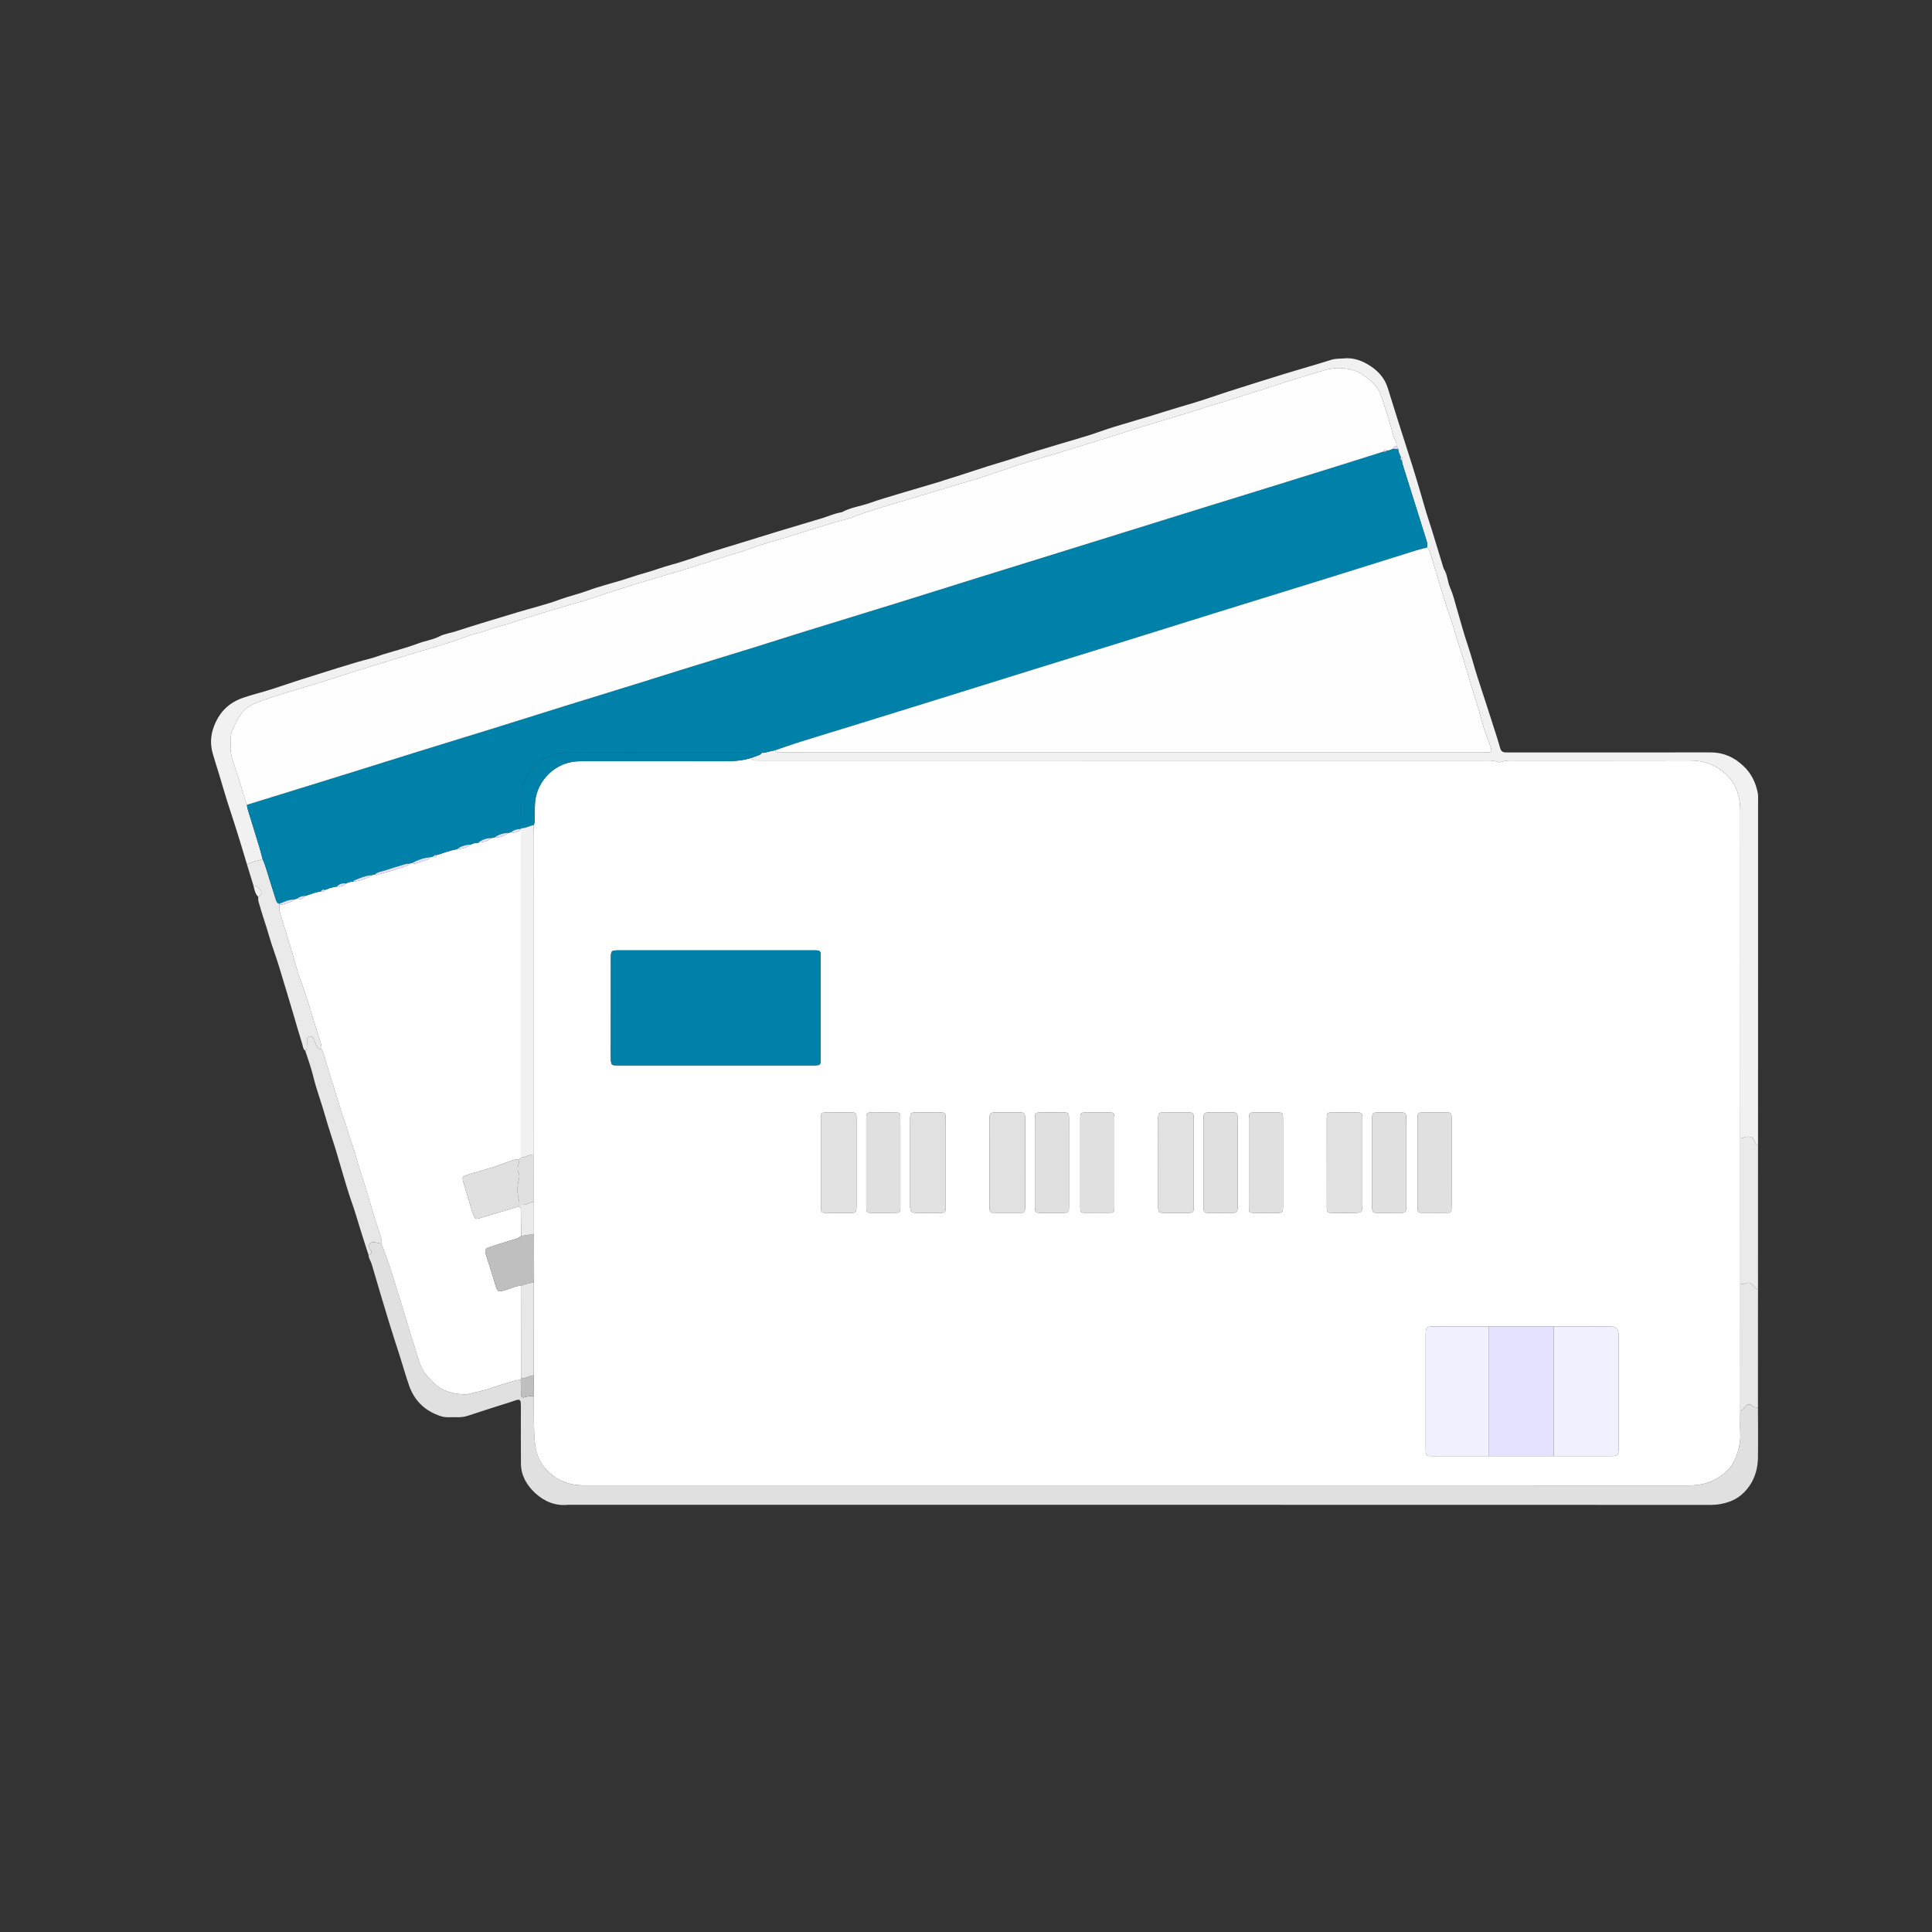 <?xml version="1.0" encoding="utf-8"?>
<!-- Generator: Adobe Illustrator 16.0.0, SVG Export Plug-In . SVG Version: 6.00 Build 0)  -->
<!DOCTYPE svg PUBLIC "-//W3C//DTD SVG 1.1//EN" "http://www.w3.org/Graphics/SVG/1.1/DTD/svg11.dtd">
<svg version="1.1" id="Layer_1" xmlns="http://www.w3.org/2000/svg" xmlns:xlink="http://www.w3.org/1999/xlink" x="0px" y="0px"
	 width="500px" height="500px" viewBox="0 0 500 500" enable-background="new 0 0 500 500" xml:space="preserve">
<rect x="0" y="0" width="500" height="500" fill="#333333" stroke="none"/>
<g>
	<path fill-rule="evenodd" clip-rule="evenodd" fill="#E0E0E0" d="M454.956,364.271c0.007,4.334,0.068,8.671,0.001,13.007
		c-0.041,2.62-0.73,5.145-2.226,7.303c-1.239,1.789-2.896,3.216-5.002,3.995c-1.579,0.586-3.18,0.888-4.898,0.888
		c-98.596-0.029-197.193-0.025-295.789-0.025c-3.366,0.364-6.239-0.892-8.596-3.089c-2.118-1.979-3.594-4.478-3.626-7.521
		c-0.052-4.756-0.014-9.51-0.018-14.266c0-0.559-0.002-1.12-0.042-1.675c-0.034-0.481-0.41-0.743-0.883-0.612
		c-0.538,0.149-1.061,0.347-1.594,0.518c-3.78,1.209-7.57,2.387-11.335,3.64c-0.962,0.32-1.916,0.372-2.889,0.339
		c-1.317-0.042-2.639,0.162-3.949-0.26c-4.064-1.313-6.849-3.947-8.25-7.972c-0.825-2.369-1.504-4.787-2.261-7.179
		c-0.99-3.123-2.025-6.233-2.98-9.366c-1.503-4.929-2.974-9.867-4.413-14.813c-0.234-0.807-0.799-1.488-0.819-2.36
		c0.7-0.352,0.884-0.599,0.704-0.989c-0.087-0.189-0.213-0.361-0.341-0.525c-0.323-0.422-0.479-0.858-0.146-1.343
		c0.318-0.463,0.812-0.553,1.304-0.483c0.616,0.085,1.22,0.26,1.829,0.395c0.694,1.893,1.452,3.767,2.07,5.685
		c1.302,4.037,2.537,8.097,3.788,12.15c1.045,3.389,2.021,6.8,3.131,10.166c0.606,1.836,0.998,3.754,2.183,5.394
		c0.789,1.091,1.722,2.015,2.685,2.91c2.158,2.008,4.868,2.556,7.697,2.712c0.206,0.013,0.423-0.004,0.623-0.054
		c1.95-0.497,3.937-0.823,5.846-1.511c2.092-0.754,4.253-1.315,6.372-1.995c0.546-0.174,1.09-0.209,1.647-0.229
		c0.023,1.295,0.032,2.591,0.077,3.884c0.017,0.488,0.385,0.793,0.824,0.634c0.788-0.285,1.597-0.316,2.412-0.355
		c0.029,2.304,0.05,4.61,0.087,6.914c0.031,1.947,0.084,3.877,0.329,5.83c0.462,3.688,2.321,6.374,5.284,8.358
		c2.188,1.465,4.699,2.036,7.333,2.036c95.41,0,190.82-0.004,286.229,0.013c2.737,0,5.259-0.665,7.527-2.121
		c1.779-1.141,3.312-2.664,4.137-4.617c0.862-2.044,1.478-4.194,1.369-6.496c-0.095-2.022-0.015-4.052-0.013-6.08
		c0.247-0.109,0.543-0.166,0.731-0.341c0.304-0.278,0.513-0.658,0.807-0.949c0.384-0.382,0.879-0.501,1.325-0.157
		C453.755,364.053,454.286,364.329,454.956,364.271z"/>
	<path fill-rule="evenodd" clip-rule="evenodd" fill="#F1F1F1" d="M63.905,223.692c-0.619-2.062-1.22-4.129-1.861-6.184
		c-0.893-2.86-1.789-5.719-2.734-8.562c-0.941-2.831-1.729-5.706-2.606-8.555c-0.552-1.792-1.135-3.574-1.647-5.38
		c-0.932-3.29-0.315-6.338,1.361-9.239c1.502-2.598,3.773-4.269,6.555-5.215c2.304-0.784,4.68-1.353,7.003-2.083
		c2.855-0.899,5.675-1.91,8.534-2.796c5.914-1.832,11.78-3.821,17.776-5.379c0.943-0.245,1.848-0.634,2.78-0.921
		c3.061-0.943,6.179-1.731,9.17-2.858c1.815-0.685,3.748-0.93,5.517-1.833c1.261-0.645,2.772-0.84,4.163-1.292
		c5.297-1.721,10.639-3.307,15.971-4.919c3.664-1.106,7.407-1.992,10.988-3.32c2.421-0.897,4.936-1.434,7.352-2.339
		c2.861-1.072,5.854-1.793,8.783-2.691c1.864-0.571,3.694-1.24,5.583-1.751c2.418-0.653,4.763-1.583,7.183-2.229
		c3.773-1.009,7.402-2.447,11.137-3.563c5.537-1.657,11.044-3.415,16.572-5.101c3.789-1.156,7.601-2.239,11.386-3.407
		c1.658-0.512,3.245-1.261,4.983-1.509c2.282-1.258,4.885-1.552,7.302-2.412c2.427-0.863,4.906-1.579,7.375-2.323
		c3.731-1.124,7.473-2.216,11.209-3.324c0.134-0.04,0.257-0.112,0.39-0.154c2.916-0.906,5.833-1.818,8.722-2.789
		c3.564-1.199,7.193-2.178,10.757-3.375c3.563-1.197,7.181-2.232,10.779-3.323c2.397-0.727,4.814-1.392,7.203-2.146
		c2.256-0.711,4.471-1.554,6.731-2.249c4.392-1.352,8.822-2.579,13.196-3.981c2.588-0.829,5.199-1.562,7.799-2.347
		c2.864-0.866,5.68-1.893,8.531-2.803c4.905-1.565,9.814-3.119,14.737-4.631c3.992-1.226,8.017-2.348,12.001-3.601
		c1.108-0.349,2.203-0.255,3.307-0.36c2.265-0.214,4.276,0.481,6.174,1.605c2.404,1.424,4.237,3.325,5.091,6.081
		c1.693,5.456,3.409,10.904,5.165,16.34c1.544,4.772,2.988,9.572,4.363,14.393c0.572,2.009,1.258,3.984,1.874,5.98
		c1.025,3.327,2.036,6.66,3.055,9.989c1.008,1.546,0.984,3.438,1.729,5.097c0.733,1.639,1.126,3.433,1.646,5.168
		c0.977,3.266,1.838,6.572,2.933,9.797c0.94,2.771,1.645,5.606,2.559,8.381c1.567,4.756,3.094,9.525,4.627,14.292
		c0.405,1.259,0.789,2.524,1.151,3.796c0.201,0.709,0.642,1.049,1.361,1.056c0.629,0.006,1.258,0.008,1.888,0.008
		c17.062,0,34.124,0.013,51.185-0.01c3.323-0.005,6.046,1.209,8.457,3.47c2.088,1.956,3.239,4.326,3.759,7.06
		c0.129,0.678,0.075,1.393,0.075,2.092c0.004,12.516,0.005,25.032,0.002,37.548c-0.002,17.132-0.007,34.263-0.011,51.393
		c-0.269-0.056-0.563-0.079-0.699-0.363c-0.117-0.245-0.196-0.511-0.289-0.769c-0.275-0.759-0.83-0.979-1.609-0.987
		c-0.721-0.006-1.312,0.411-2.005,0.438c0-28.311-0.008-56.619,0.015-84.929c0.002-1.63-0.272-3.173-0.748-4.715
		c-0.802-2.603-2.567-4.498-4.701-5.967c-2.274-1.564-4.902-2.188-7.715-2.18c-15.167,0.038-30.336,0.017-45.505,0.022
		c-0.971,0-1.941-0.082-2.9,0.282c-0.426,0.162-1.011,0.18-1.434,0.021c-1.094-0.412-2.208-0.303-3.316-0.303
		c-62.143-0.005-124.284-0.005-186.426-0.005c-0.77,0-1.538-0.006-2.307-0.019c-0.455-0.009-0.803-0.201-0.982-0.639
		c0.619-0.228,1.232-0.47,1.857-0.677c0.391-0.131,0.735-0.299,0.936-0.681c0.641,0.075,1.229-0.132,1.833-0.301
		c0.53-0.149,1.082-0.224,1.624-0.331c0.249,0.388,0.621,0.539,1.065,0.541c0.629,0.004,1.258,0.009,1.887,0.009
		c51.153,0.001,102.307,0.001,153.459,0.001c8.875,0,17.75,0,26.625-0.002c0.629,0,1.258-0.006,1.885-0.052
		c0.305-0.023,0.523-0.254,0.447-0.57c-0.128-0.542-0.307-1.073-0.489-1.599c-0.595-1.71-1.336-3.382-1.779-5.129
		c-1.099-4.319-2.565-8.525-3.799-12.801c-1.256-4.346-2.712-8.635-3.975-12.978c-0.392-1.342-0.954-2.611-1.359-3.94
		c-0.564-1.859-1.159-3.709-1.725-5.568c-0.891-2.93-1.773-5.86-2.648-8.794c-0.183-0.613-0.389-1.197-0.964-1.56
		c0.316-0.695,0.105-1.353-0.108-2.029c-2.053-6.513-4.095-13.028-6.131-19.546c-0.103-0.326-0.128-0.676-0.189-1.016
		c0.421-0.43,0.164-0.644-0.257-0.806c-0.329-0.685-0.626-1.38-0.707-2.147c-0.145-0.257-0.289-0.514-0.433-0.771
		c0.146-1.05-0.583-1.84-0.836-2.774c-0.963-3.564-2.043-7.093-3.273-10.577c-0.164-0.466-0.391-0.87-0.644-1.291
		c-0.965-1.605-2.448-2.643-3.89-3.732c-0.901-0.681-1.933-1.061-3.021-1.362c-2.287-0.632-4.548-0.543-6.804,0.08
		c-1.274,0.351-2.537,0.749-3.798,1.144c-2.855,0.896-5.741,1.678-8.57,2.659c-2.951,1.023-5.964,1.858-8.931,2.849
		c-3.168,1.059-6.389,1.958-9.582,2.946c-1.132,0.35-2.238,0.786-3.373,1.128c-4.398,1.331-8.81,2.618-13.202,3.963
		c-2.859,0.876-5.691,1.841-8.544,2.733c-4.316,1.35-8.639,2.68-12.962,4c-2.396,0.732-4.808,1.415-7.203,2.145
		c-1.933,0.588-3.883,1.133-5.769,1.845c-1.627,0.615-3.301,1.083-4.936,1.679c-2.938,1.071-5.987,1.839-8.986,2.745
		c-1.6,0.483-3.186,1.008-4.788,1.485c-4.002,1.194-8.014,2.357-12.013,3.563c-2.329,0.701-4.641,1.455-6.958,2.2
		c-0.596,0.192-1.174,0.439-1.762,0.659c-0.653,0.242-1.293,0.54-1.965,0.711c-5.536,1.414-10.938,3.271-16.396,4.938
		c-3.125,0.956-6.303,1.745-9.362,2.93c-1.81,0.701-3.708,1.167-5.561,1.756c-3.52,1.118-7.027,2.279-10.558,3.362
		c-3.859,1.186-7.746,2.278-11.607,3.457c-3.266,0.997-6.514,2.049-9.765,3.094c-1.456,0.467-2.886,1.015-4.35,1.453
		c-3.467,1.04-6.952,2.016-10.418,3.055c-2.402,0.72-4.785,1.502-7.178,2.253c-1.589,0.5-3.165,1.054-4.773,1.479
		c-2.62,0.691-5.123,1.765-7.786,2.304c-0.133,0.027-0.249,0.128-0.38,0.173c-1.908,0.668-3.8,1.389-5.73,1.986
		c-4.322,1.339-8.677,2.574-12.992,3.934c-3.388,1.067-6.803,2.048-10.183,3.13c-4.977,1.593-9.941,3.222-14.958,4.686
		c-1.136,0.332-2.276,0.651-3.402,1.015c-2.516,0.813-5.057,1.567-7.523,2.512c-1.55,0.595-3.053,1.418-4.091,2.799
		c-1.051,1.399-1.867,2.932-2.502,4.574c-0.555,1.432-0.302,2.897-0.394,4.35c-0.085,1.357,0.305,2.621,0.705,3.88
		c0.715,2.255,1.533,4.482,2.175,6.757c0.398,1.411,0.813,2.807,1.369,4.162c-0.023,0.49,0.098,0.948,0.243,1.415
		c0.984,3.157,1.956,6.319,2.912,9.485c0.318,1.054,0.58,2.125,0.867,3.189C66.619,222.834,65.176,223.001,63.905,223.692z"/>
	<path fill-rule="evenodd" clip-rule="evenodd" fill="#E7E7E7" d="M98.736,321.874c-0.609-0.135-1.213-0.31-1.829-0.395
		c-0.493-0.069-0.986,0.021-1.304,0.483c-0.333,0.484-0.177,0.921,0.146,1.343c0.127,0.164,0.254,0.336,0.341,0.525
		c0.181,0.391-0.003,0.638-0.704,0.989c-0.699-2.18-1.429-4.351-2.09-6.543c-0.762-2.524-1.523-5.047-2.403-7.535
		c-0.761-2.155-1.385-4.361-2.045-6.551c-0.701-2.325-1.352-4.667-2.064-6.99c-0.836-2.724-1.794-5.412-2.556-8.154
		c-0.986-3.547-2.322-6.983-3.184-10.571c-0.531-2.215-1.349-4.359-2.037-6.534c0.378-0.287,0.408-0.698,0.411-1.122
		c0.005-0.625,0.003-1.251,0.034-1.874c0.02-0.38,0.227-0.65,0.624-0.713c0.357-0.058,0.711-0.017,0.923,0.316
		c0.186,0.286,0.332,0.604,0.47,0.92c0.193,0.442,0.342,0.908,0.548,1.345c0.23,0.483,0.654,0.695,1.181,0.71
		c0.815,1.257,0.977,2.743,1.422,4.127c1.148,3.575,2.201,7.18,3.328,10.762c0.688,2.186,1.515,4.332,2.142,6.536
		c0.42,1.476,0.967,2.896,1.445,4.347c0.587,1.781,0.984,3.624,1.588,5.398c1.817,5.331,3.229,10.787,5.04,16.122
		C98.49,319.777,98.859,320.796,98.736,321.874z"/>
	<path fill-rule="evenodd" clip-rule="evenodd" fill="#EAEAEA" d="M83.198,271.523c-0.527-0.015-0.951-0.227-1.181-0.71
		c-0.207-0.437-0.355-0.902-0.548-1.345c-0.138-0.315-0.284-0.634-0.47-0.92c-0.212-0.333-0.566-0.374-0.923-0.316
		c-0.396,0.062-0.604,0.333-0.624,0.713c-0.031,0.623-0.029,1.249-0.034,1.874c-0.003,0.424-0.032,0.835-0.411,1.122
		c-0.583-0.403-0.577-1.104-0.758-1.673c-0.761-2.374-1.428-4.778-2.141-7.168c-1.308-4.384-2.599-8.771-3.947-13.143
		c-0.796-2.584-1.765-5.115-2.515-7.71c-0.864-2.99-1.922-5.918-2.738-8.922c-0.107-0.394-0.063-0.829-0.089-1.245
		c0.63-0.317,1.081-0.799,0.671-1.49c-0.42-0.708-0.952-1.397-1.913-1.452c-0.558-1.816-1.116-3.632-1.673-5.448
		c1.271-0.689,2.714-0.857,4.053-1.337c0.485,1.003,0.816,2.057,1.133,3.127c0.75,2.53,1.587,5.033,2.372,7.552
		c0.136,0.439,0.383,0.725,0.81,0.867c0.003,0.106,0.011,0.209,0.023,0.314c0.003,0.694-0.031,1.375,0.187,2.066
		c1.083,3.446,2.133,6.904,3.179,10.361c0.724,2.392,1.276,4.85,2.175,7.172c0.829,2.143,1.492,4.336,2.205,6.508
		c1.06,3.23,1.926,6.527,3.014,9.757C83.205,270.524,83.155,271.04,83.198,271.523z"/>
	<path fill-rule="evenodd" clip-rule="evenodd" fill="#EAEAEA" d="M450.371,294.604c0.692-0.027,1.284-0.444,2.005-0.438
		c0.779,0.009,1.334,0.229,1.609,0.987c0.093,0.258,0.172,0.523,0.289,0.769c0.136,0.284,0.431,0.308,0.699,0.363
		c-0.002,12.449-0.005,24.896-0.007,37.347c-0.351-0.042-0.646-0.164-0.841-0.49c-0.654-1.098-1.527-1.483-2.753-0.894
		c-0.287,0.137-0.667,0.087-1.004,0.122C450.369,319.782,450.371,307.193,450.371,294.604z"/>
	<path fill-rule="evenodd" clip-rule="evenodd" fill="#E7E7E7" d="M450.369,332.37c0.337-0.035,0.717,0.015,1.004-0.122
		c1.226-0.59,2.099-0.204,2.753,0.894c0.195,0.326,0.49,0.448,0.841,0.49c-0.003,10.211-0.007,20.425-0.01,30.639
		c-0.671,0.059-1.202-0.218-1.723-0.616c-0.446-0.344-0.941-0.225-1.325,0.157c-0.294,0.291-0.503,0.671-0.807,0.949
		c-0.188,0.175-0.484,0.231-0.731,0.341C450.371,354.192,450.37,343.28,450.369,332.37z"/>
	<path fill-rule="evenodd" clip-rule="evenodd" fill="#F1F1F1" d="M65.578,229.139c0.961,0.055,1.493,0.744,1.913,1.452
		c0.41,0.691-0.041,1.173-0.671,1.49C65.979,231.28,65.86,230.174,65.578,229.139z"/>
	<path fill-rule="evenodd" clip-rule="evenodd" fill="#FFFFFF" d="M450.369,332.37c0.001,10.91,0.002,21.822,0.002,32.731
		c-0.002,2.028-0.082,4.058,0.013,6.08c0.108,2.302-0.507,4.452-1.369,6.496c-0.825,1.953-2.357,3.477-4.137,4.617
		c-2.269,1.456-4.79,2.121-7.527,2.121c-95.408-0.017-190.819-0.013-286.229-0.013c-2.633,0-5.145-0.571-7.333-2.036
		c-2.963-1.984-4.822-4.67-5.284-8.358c-0.245-1.953-0.297-3.883-0.329-5.83c-0.037-2.304-0.059-4.61-0.086-6.914
		c0.017-1.787,0.033-3.573,0.049-5.36c0.006-7.802,0.013-15.604,0.016-23.405c0-0.208-0.037-0.415-0.056-0.623
		c0.04-0.486,0.115-0.971,0.114-1.456c-0.002-3.694-0.019-7.391-0.032-11.085c-0.002-2.786-0.004-5.574-0.007-8.36
		c0.001-4.064,0.002-8.128,0.003-12.191c-0.003-27.511-0.007-55.019-0.012-82.529c0-0.908-0.023-1.814-0.036-2.723
		c0.318-0.728,0.253-1.5,0.265-2.266c0.02-1.255-0.019-2.516,0.094-3.763c0.487-5.405,5.113-10.145,10.766-10.462
		c0.904-0.051,1.812-0.04,2.719-0.04c11.506-0.002,23.014-0.02,34.521,0.012c2.659,0.008,5.294-0.032,7.856-0.842
		c0.18,0.439,0.528,0.631,0.983,0.64c0.769,0.012,1.537,0.019,2.307,0.019c62.142,0,124.283,0,186.426,0.005
		c1.108,0,2.223-0.109,3.316,0.303c0.423,0.159,1.008,0.141,1.434-0.021c0.959-0.364,1.93-0.282,2.9-0.282
		c15.169-0.006,30.338,0.016,45.505-0.022c2.812-0.007,5.44,0.616,7.715,2.18c2.134,1.469,3.899,3.365,4.701,5.967
		c0.476,1.542,0.75,3.085,0.748,4.715c-0.022,28.31-0.015,56.619-0.015,84.929C450.371,307.193,450.369,319.782,450.369,332.37z
		 M385.339,343.297c-4.678-0.004-9.356-0.019-14.035-0.013c-2.211,0.004-2.34,0.135-2.34,2.402
		c-0.007,9.704-0.004,19.411-0.002,29.118c0,0.352-0.006,0.7,0.02,1.047c0.056,0.733,0.271,0.934,1.064,0.983
		c0.348,0.022,0.697,0.014,1.047,0.014c4.748-0.004,9.498-0.008,14.245-0.012c5.588,0,11.176,0,16.763,0
		c4.752,0.004,9.504,0.012,14.255,0.01c2.481,0,2.537-0.062,2.539-2.626c0.002-9.293,0-18.589,0-27.882
		c0-0.35,0.015-0.7-0.004-1.048c-0.07-1.323-0.638-1.915-1.906-2.003c-0.278-0.019-0.559-0.006-0.839-0.006
		c-4.682,0.004-9.363,0.009-14.046,0.015C396.513,343.297,390.927,343.297,385.339,343.297z M185.379,275.715
		c8.25,0,16.5,0,24.75,0.002c2.364,0,2.262,0.102,2.261-2.314c-0.002-8.39-0.002-16.779,0-25.169c0-2.375,0.113-2.288-2.288-2.288
		c-16.57,0.002-33.14,0-49.71,0.002c-2.293,0-2.306,0.008-2.307,2.31c-0.005,8.39,0.005,16.781-0.006,25.171
		c-0.003,2.502,0.174,2.286,2.339,2.286C168.739,275.717,177.059,275.715,185.379,275.715z M308.945,301.12
		c0-3.557,0.001-7.114-0.001-10.673c0-0.488,0.013-0.977-0.015-1.465c-0.043-0.802-0.243-1.06-0.968-1.065
		c-2.441-0.023-4.883-0.021-7.323,0.006c-0.628,0.006-0.84,0.268-0.89,0.92c-0.031,0.418-0.023,0.838-0.023,1.255
		c-0.002,7.185-0.001,14.372-0.001,21.557c0,0.278-0.005,0.559,0.005,0.837c0.046,1.268,0.146,1.384,1.502,1.398
		c2.093,0.021,4.186,0.004,6.277,0.004c0.14,0,0.28-0.002,0.419-0.013c0.76-0.062,0.954-0.251,1-1.043
		c0.029-0.486,0.017-0.975,0.017-1.462C308.946,307.956,308.945,304.538,308.945,301.12z M265.307,300.993c0-2.79,0-5.58,0-8.371
		c0-1.115,0.018-2.231-0.008-3.347c-0.027-1.199-0.166-1.356-1.311-1.375c-1.884-0.027-3.768-0.005-5.65-0.013
		c-2.305-0.009-2.257-0.052-2.255,2.337c0.007,7.116,0.002,14.23,0.004,21.346c0,0.488,0.002,0.977,0.028,1.465
		c0.026,0.475,0.276,0.819,0.766,0.823c2.511,0.021,5.022,0.027,7.533,0.006c0.609-0.006,0.826-0.28,0.869-0.943
		c0.032-0.485,0.022-0.974,0.022-1.462C265.307,307.971,265.307,304.481,265.307,300.993z M221.666,300.854
		c0-2.722,0.002-5.443,0-8.163c-0.001-1.255,0.012-2.513-0.021-3.768c-0.021-0.765-0.249-1.003-1.02-1.012
		c-2.372-0.024-4.744-0.024-7.115-0.002c-0.8,0.009-0.998,0.23-1.045,0.989c-0.03,0.488-0.02,0.977-0.02,1.465
		c-0.001,7.045-0.001,14.093,0,21.138c0,0.42-0.012,0.84,0.011,1.257c0.049,0.888,0.24,1.112,1.134,1.122
		c2.302,0.025,4.604,0.011,6.907,0.009c0.139,0,0.279-0.011,0.416-0.033c0.377-0.062,0.657-0.269,0.692-0.659
		c0.048-0.555,0.059-1.113,0.06-1.67C221.669,307.971,221.666,304.411,221.666,300.854z M343.365,300.68c0.001,0,0.002,0,0.004,0
		c0,3.979-0.012,7.957,0.009,11.938c0.004,1.067,0.189,1.251,1.207,1.268c1.815,0.026,3.632,0.014,5.445,0.01
		c2.506-0.008,2.552-0.05,2.554-2.597c0.004-7.052,0.002-14.104,0-21.155c0-0.419,0.008-0.839-0.02-1.255
		c-0.052-0.741-0.261-0.958-1.06-0.98c-1.187-0.033-2.374-0.019-3.561-0.019c-1.187,0.002-2.375-0.011-3.562,0.022
		c-0.758,0.023-0.949,0.247-1.002,1.037c-0.024,0.349-0.016,0.698-0.016,1.047C343.364,293.558,343.365,297.118,343.365,300.68z
		 M244.758,300.892c0-2.233,0.002-4.469,0-6.702c-0.001-1.746,0.011-3.493-0.021-5.238c-0.014-0.794-0.236-1.028-0.995-1.037
		c-2.375-0.026-4.749-0.028-7.123-0.004c-0.866,0.009-1.029,0.232-1.079,1.181c-0.015,0.278-0.007,0.559-0.007,0.837
		c0,7.193,0,14.386,0,21.579c0,0.349-0.013,0.697,0.015,1.047c0.073,0.929,0.382,1.259,1.282,1.323
		c0.556,0.039,1.117,0.019,1.676,0.019c1.675,0,3.352,0.017,5.027-0.013c1.025-0.017,1.17-0.192,1.218-1.259
		c0.019-0.42,0.007-0.839,0.007-1.257C244.758,307.875,244.758,304.384,244.758,300.892z M375.682,301.114
		c0-3.56,0-7.118-0.002-10.68c0-0.488,0.013-0.979-0.015-1.465c-0.048-0.811-0.233-1.045-0.985-1.053
		c-2.302-0.025-4.606-0.021-6.908,0.006c-0.629,0.006-0.847,0.271-0.896,0.918c-0.032,0.416-0.024,0.838-0.024,1.255
		c-0.002,7.189-0.002,14.38,0,21.568c0,0.42-0.008,0.84,0.022,1.255c0.046,0.652,0.269,0.938,0.874,0.943
		c2.371,0.023,4.744,0.015,7.117-0.002c0.49-0.004,0.756-0.334,0.783-0.812c0.03-0.557,0.03-1.115,0.03-1.672
		C375.682,307.956,375.682,304.534,375.682,301.114z M363.939,300.938c0-1.816,0-3.63,0-5.445c-0.001-2.024,0.016-4.05-0.008-6.073
		c-0.017-1.411-0.12-1.505-1.591-1.523c-1.605-0.021-3.21-0.002-4.816-0.006c-2.493-0.009-2.423-0.096-2.422,2.383
		c0.006,7.05,0.001,14.102,0.004,21.15c0,0.488-0.011,0.979,0.021,1.465c0.048,0.755,0.249,0.979,1.051,0.987
		c2.234,0.024,4.468,0.008,6.701,0.006c0.07,0,0.14-0.006,0.21-0.012c0.476-0.051,0.783-0.3,0.814-0.786
		c0.035-0.557,0.035-1.117,0.035-1.674C363.94,307.918,363.939,304.428,363.939,300.938z M323.21,300.947c0,2.513,0,5.026,0,7.538
		c0.001,1.396-0.018,2.793,0.013,4.188c0.022,1.028,0.188,1.197,1.265,1.209c2.023,0.027,4.05,0.027,6.073,0.005
		c1.347-0.015,1.432-0.123,1.478-1.428c0.01-0.278,0.004-0.559,0.004-0.837c0-7.12,0-14.24-0.001-21.36
		c0-0.488,0.008-0.979-0.029-1.465c-0.048-0.626-0.275-0.869-0.934-0.879c-1.743-0.033-3.488-0.027-5.234-0.027
		c-0.627,0-1.257,0.004-1.882,0.048c-0.38,0.027-0.655,0.268-0.689,0.656c-0.05,0.555-0.059,1.114-0.061,1.671
		C323.208,293.827,323.21,297.387,323.21,300.947z M320.297,300.954c0-1.745,0.002-3.488,0-5.236
		c-0.002-2.233,0.013-4.467-0.017-6.7c-0.011-0.879-0.241-1.099-1.143-1.113c-1.745-0.029-3.491-0.011-5.236-0.015
		c-2.493-0.007-2.439-0.114-2.438,2.364c0.005,7.12,0.001,14.24,0.003,21.36c0,0.42-0.01,0.84,0.019,1.257
		c0.05,0.761,0.254,0.993,1.036,1.002c2.232,0.024,4.467,0.026,6.7,0.002c0.803-0.009,1.007-0.232,1.055-0.984
		c0.031-0.486,0.021-0.977,0.021-1.465C320.298,307.935,320.297,304.444,320.297,300.954z M288.402,301.114
		c0-3.56,0-7.12-0.001-10.682c-0.001-0.488,0.013-0.977-0.016-1.465c-0.048-0.809-0.232-1.045-0.984-1.051
		c-2.304-0.025-4.606-0.021-6.911,0.004c-0.629,0.008-0.848,0.272-0.897,0.918c-0.03,0.416-0.024,0.838-0.024,1.255
		c0,7.191,0,14.382,0,21.57c0,0.42-0.006,0.84,0.022,1.255c0.046,0.652,0.271,0.938,0.875,0.943
		c2.373,0.023,4.745,0.015,7.118-0.004c0.489-0.002,0.757-0.332,0.785-0.809c0.031-0.557,0.031-1.115,0.031-1.674
		C288.403,307.956,288.402,304.534,288.402,301.114z M267.825,300.864c0,2.024,0,4.048,0,6.071c0,1.677-0.011,3.352,0.004,5.025
		c0.015,1.914,0.023,1.92,2.027,1.933c1.604,0.011,3.211,0.006,4.815,0c0.418-0.002,0.839-0.008,1.252-0.052
		c0.387-0.042,0.619-0.293,0.683-0.673c0.034-0.206,0.045-0.418,0.045-0.626c0.002-7.747,0.002-15.495,0.002-23.243
		c0-0.07,0.002-0.141-0.002-0.209c-0.057-0.95-0.212-1.17-1.083-1.181c-2.233-0.027-4.467-0.008-6.7-0.004
		c-0.137,0.002-0.276,0.031-0.411,0.062c-0.3,0.062-0.518,0.247-0.547,0.548c-0.052,0.553-0.08,1.112-0.081,1.667
		C267.822,293.744,267.825,297.304,267.825,300.864z M233.016,300.897c0-3.49,0.001-6.98-0.001-10.469
		c0-0.56-0.001-1.118-0.03-1.675c-0.024-0.474-0.282-0.82-0.768-0.825c-2.373-0.022-4.746-0.028-7.118-0.006
		c-0.625,0.006-0.842,0.271-0.887,0.927c-0.033,0.486-0.024,0.977-0.024,1.465c-0.001,7.049-0.001,14.099,0,21.148
		c0,0.488-0.009,0.977,0.023,1.465c0.043,0.654,0.263,0.901,0.877,0.937c0.696,0.042,1.396,0.031,2.094,0.029
		c1.605,0,3.21,0.011,4.815-0.022c0.757-0.017,0.951-0.25,1.002-1.039c0.026-0.418,0.016-0.837,0.016-1.255
		C233.016,308.016,233.016,304.457,233.016,300.897z"/>
	<path fill-rule="evenodd" clip-rule="evenodd" fill="#FFFFFF" d="M83.198,271.523c-0.043-0.483,0.007-0.999-0.144-1.445
		c-1.088-3.229-1.954-6.526-3.014-9.757c-0.712-2.172-1.375-4.365-2.205-6.508c-0.899-2.322-1.451-4.78-2.175-7.172
		c-1.046-3.457-2.096-6.915-3.179-10.361c-0.218-0.692-0.184-1.373-0.187-2.066c1.262-0.126,2.412-0.621,3.566-1.095
		c0.106-0.045,0.16-0.219,0.238-0.333c0.271-0.081,0.542-0.162,0.814-0.242c0.833,0.308,1.478,0.099,2.119-0.688
		c1.323-0.416,2.6-0.995,4.001-1.134c0.439,0.122,0.803,0.043,1.036-0.388c1.003-0.436,2.036-0.773,3.131-0.889
		c0.883,0.048,1.705-0.083,2.325-0.802c0.572-0.34,1.204-0.445,1.857-0.468c1.697-0.157,3.27-0.708,4.765-1.504
		c0.049-0.026,0.064-0.116,0.096-0.177c0.273-0.071,0.548-0.142,0.822-0.213c0.113,0.071,0.253,0.229,0.336,0.203
		c2.761-0.862,5.599-1.483,8.271-2.621c0.103-0.044,0.148-0.225,0.22-0.341c0.271-0.074,0.542-0.146,0.812-0.22
		c0.192,0.243,0.437,0.313,0.728,0.217c1.113-0.371,2.226-0.743,3.338-1.113c0.28-0.094,0.467-0.281,0.577-0.55
		c0.271-0.079,0.541-0.158,0.811-0.237c0.533,0.393,0.597,0.369,0.857-0.323c1.736-0.523,3.421-1.219,5.223-1.514
		c1.296-0.108,2.55-0.343,3.598-1.198c0.57-0.354,1.208-0.445,1.86-0.479c1.66-0.172,2.464-0.446,3.597-1.226
		c0.277-0.077,0.553-0.153,0.83-0.229c0.05,0.044,0.103,0.13,0.15,0.127c1.199-0.062,2.354-0.504,3.216-1.218
		c0.273-0.068,0.546-0.138,0.82-0.207c0.194,0.258,0.446,0.289,0.732,0.186c0.586-0.21,1.173-0.42,1.76-0.629
		c-0.001,28.238-0.002,56.476-0.003,84.713c-0.136,0.14-0.272,0.28-0.409,0.422c-1.084-0.083-2.047,0.354-3.032,0.702
		c-1.309,0.466-2.608,0.962-3.933,1.376c-1.928,0.6-3.875,1.136-5.812,1.71c-0.468,0.139-0.924,0.317-1.385,0.479
		c-0.392,0.14-0.511,0.461-0.483,0.829c0.02,0.274,0.102,0.544,0.18,0.811c0.791,2.672,1.583,5.342,2.385,8.009
		c0.08,0.267,0.212,0.518,0.338,0.767c0.343,0.676,0.626,0.814,1.33,0.604c1.535-0.454,3.065-0.931,4.599-1.39
		c1.934-0.582,3.87-1.155,5.805-1.73c0.514,0.396,0.416,0.968,0.423,1.506c0.027,2.049,0.049,4.1,0.073,6.148
		c-0.351,0.214-0.678,0.505-1.058,0.632c-1.512,0.505-3.042,0.955-4.563,1.429c-0.861,0.271-1.728,0.52-2.577,0.821
		c-1.118,0.398-1.258,0.712-0.933,1.895c0.091,0.334,0.207,0.663,0.311,0.993c0.663,2.117,1.358,4.226,1.982,6.354
		c0.743,2.53,0.705,2.501,3.181,1.754c1.186-0.357,2.302-1,3.594-0.967c0.005,7.986,0.01,15.972,0.015,23.958
		c-0.008,0.124-0.026,0.245-0.054,0.367c-0.557,0.02-1.101,0.055-1.647,0.229c-2.119,0.68-4.28,1.241-6.372,1.995
		c-1.909,0.688-3.896,1.014-5.846,1.511c-0.2,0.05-0.417,0.066-0.623,0.054c-2.829-0.156-5.539-0.704-7.697-2.712
		c-0.963-0.896-1.896-1.819-2.685-2.91c-1.185-1.64-1.576-3.558-2.183-5.394c-1.111-3.366-2.086-6.777-3.131-10.166
		c-1.251-4.054-2.486-8.113-3.788-12.15c-0.619-1.918-1.376-3.792-2.07-5.685c0.123-1.078-0.246-2.097-0.572-3.059
		c-1.811-5.335-3.223-10.791-5.04-16.122c-0.604-1.774-1.001-3.617-1.588-5.398c-0.479-1.45-1.025-2.871-1.445-4.347
		c-0.627-2.204-1.454-4.351-2.142-6.536c-1.127-3.582-2.179-7.187-3.328-10.762C84.175,274.267,84.014,272.78,83.198,271.523z"/>
	<path fill-rule="evenodd" clip-rule="evenodd" fill="#BFBFBF" d="M134.777,357.103c0.028-0.122,0.046-0.243,0.054-0.367
		c1.178,0.021,2.168-0.702,3.308-0.831c-0.016,1.787-0.032,3.573-0.049,5.36c-0.816,0.039-1.625,0.07-2.413,0.355
		c-0.439,0.159-0.807-0.146-0.824-0.634C134.809,359.693,134.8,358.397,134.777,357.103z"/>
	<path fill-rule="evenodd" clip-rule="evenodd" fill="#0081A9" d="M76.913,232.545c-0.272,0.08-0.542,0.161-0.814,0.241
		c-1.381,0.01-2.583,0.632-3.827,1.114c-0.427-0.142-0.673-0.427-0.81-0.867c-0.785-2.519-1.622-5.022-2.372-7.552
		c-0.317-1.07-0.648-2.124-1.133-3.127c-0.286-1.063-0.547-2.135-0.866-3.189c-0.956-3.166-1.928-6.328-2.912-9.485
		c-0.145-0.466-0.266-0.924-0.243-1.415c2.07-0.635,4.142-1.266,6.211-1.906c6.604-2.044,13.208-4.086,19.808-6.141
		c6.068-1.89,12.128-3.805,18.198-5.69c6.602-2.048,13.214-4.062,19.815-6.112c5.936-1.844,11.861-3.727,17.796-5.573
		c6.936-2.157,13.878-4.289,20.815-6.44c3.135-0.973,6.26-1.98,9.396-2.948c6.337-1.958,12.682-3.889,19.017-5.855
		c4.536-1.406,9.054-2.869,13.591-4.273c7.938-2.457,15.887-4.876,23.824-7.337c6.87-2.13,13.725-4.306,20.592-6.444
		c9.935-3.094,19.876-6.168,29.812-9.257c9.535-2.963,19.067-5.94,28.604-8.9c7.201-2.236,14.407-4.455,21.609-6.686
		c4.67-1.447,9.339-2.899,14.005-4.36c3.664-1.147,7.322-2.311,10.983-3.466c0.354,0.129,0.628,0.008,0.857-0.264
		c0.605,0.002,1.125-0.293,1.671-0.491c0.433,0.025,0.864,0.05,1.297,0.076c0.081,0.767,0.378,1.462,0.706,2.147
		c-0.169,0.35-0.062,0.613,0.258,0.806c0.062,0.34,0.087,0.69,0.189,1.016c2.036,6.518,4.078,13.033,6.131,19.546
		c0.214,0.676,0.425,1.333,0.108,2.03c-0.878,0.225-1.769,0.411-2.633,0.681c-7.668,2.392-15.327,4.81-22.995,7.196
		c-9.271,2.884-18.55,5.734-27.82,8.616c-9.337,2.903-18.666,5.833-28.003,8.737c-6.8,2.117-13.608,4.208-20.411,6.319
		c-6.203,1.927-12.399,3.873-18.602,5.802c-8.869,2.759-17.739,5.519-26.612,8.265c-4.936,1.528-9.885,3.014-14.815,4.556
		c-2.262,0.708-4.495,1.508-6.74,2.267c-0.542,0.107-1.094,0.182-1.624,0.331c-0.603,0.169-1.192,0.376-1.833,0.301
		c-0.978-0.027-1.955-0.078-2.932-0.078c-15.578-0.005-31.157,0.012-46.734-0.027c-1.71-0.004-3.317,0.256-4.896,0.856
		c-2.412,0.914-4.425,2.338-5.784,4.564c-1.249,2.046-2.158,4.17-2.021,6.688c0.138,2.507,0.012,5.027,0.002,7.542l0.062,0.18
		c-0.939-0.025-1.788,0.233-2.532,0.814c-0.273,0.068-0.547,0.138-0.82,0.207c-1.226,0.043-2.353,0.395-3.367,1.091
		c-0.277,0.076-0.553,0.153-0.83,0.229c-1.336,0.005-2.535,0.416-3.597,1.227c-0.652,0.034-1.29,0.125-1.86,0.479
		c-1.315,0.049-2.538,0.379-3.598,1.198c-1.802,0.295-3.487,0.991-5.223,1.514c-0.357-0.081-0.632,0.054-0.857,0.323
		c-0.271,0.079-0.541,0.158-0.811,0.236c-1.655,0.137-3.181,0.689-4.643,1.447c-0.271,0.074-0.541,0.146-0.812,0.219
		c-0.336,0.04-0.688,0.03-1.007,0.125c-1.789,0.536-3.579,1.072-5.351,1.659c-0.838,0.277-1.773,0.333-2.47,0.975
		c-0.274,0.071-0.549,0.142-0.822,0.213c-1.635,0.123-3.119,0.753-4.603,1.375c-0.11,0.046-0.173,0.202-0.257,0.307
		c-0.653,0.023-1.285,0.128-1.857,0.468c-0.91-0.125-1.704,0.087-2.325,0.802c-1.095,0.116-2.128,0.453-3.131,0.889
		c-0.478-0.226-0.787-0.001-1.036,0.388c-1.401,0.139-2.678,0.719-4.001,1.134C78.256,231.869,77.536,232.058,76.913,232.545z"/>
	<path fill-rule="evenodd" clip-rule="evenodd" fill="#FEFEFF" d="M358.015,116.876c-3.661,1.155-7.319,2.319-10.983,3.466
		c-4.666,1.46-9.335,2.913-14.005,4.36c-7.202,2.231-14.408,4.45-21.609,6.686c-9.537,2.96-19.069,5.937-28.604,8.9
		c-9.937,3.089-19.878,6.164-29.812,9.257c-6.867,2.138-13.723,4.314-20.592,6.444c-7.937,2.461-15.886,4.88-23.824,7.337
		c-4.537,1.404-9.055,2.867-13.591,4.273c-6.335,1.966-12.68,3.897-19.017,5.855c-3.136,0.968-6.261,1.975-9.396,2.948
		c-6.937,2.151-13.879,4.283-20.815,6.44c-5.935,1.847-11.86,3.729-17.796,5.573c-6.602,2.051-13.213,4.064-19.815,6.112
		c-6.07,1.885-12.13,3.8-18.198,5.69c-6.6,2.055-13.204,4.096-19.808,6.141c-2.069,0.641-4.141,1.271-6.211,1.906
		c-0.555-1.355-0.97-2.751-1.368-4.162c-0.642-2.275-1.459-4.501-2.175-6.757c-0.399-1.259-0.79-2.523-0.705-3.88
		c0.092-1.452-0.161-2.918,0.394-4.35c0.636-1.643,1.452-3.175,2.502-4.574c1.038-1.381,2.541-2.204,4.091-2.799
		c2.466-0.945,5.007-1.699,7.523-2.512c1.125-0.363,2.266-0.683,3.402-1.015c5.017-1.464,9.981-3.093,14.958-4.686
		c3.38-1.083,6.795-2.063,10.183-3.13c4.315-1.36,8.67-2.595,12.992-3.934c1.93-0.597,3.822-1.318,5.73-1.986
		c0.131-0.045,0.248-0.146,0.38-0.173c2.663-0.539,5.167-1.613,7.786-2.304c1.609-0.425,3.184-0.979,4.773-1.479
		c2.393-0.751,4.775-1.534,7.178-2.253c3.466-1.039,6.951-2.015,10.418-3.055c1.464-0.438,2.894-0.986,4.35-1.453
		c3.251-1.044,6.5-2.097,9.765-3.094c3.861-1.178,7.748-2.271,11.607-3.457c3.53-1.083,7.038-2.245,10.558-3.362
		c1.853-0.588,3.751-1.055,5.561-1.756c3.059-1.185,6.237-1.974,9.362-2.93c5.458-1.668,10.86-3.524,16.396-4.938
		c0.672-0.171,1.312-0.47,1.965-0.711c0.587-0.219,1.166-0.466,1.762-0.659c2.316-0.745,4.629-1.499,6.958-2.2
		c3.999-1.206,8.011-2.37,12.013-3.563c1.602-0.478,3.188-1.002,4.788-1.485c2.999-0.906,6.048-1.673,8.986-2.745
		c1.635-0.595,3.309-1.064,4.936-1.679c1.886-0.712,3.836-1.257,5.769-1.845c2.396-0.73,4.807-1.413,7.203-2.145
		c4.323-1.32,8.646-2.651,12.962-4c2.853-0.893,5.685-1.857,8.544-2.733c4.393-1.345,8.804-2.632,13.202-3.963
		c1.135-0.343,2.241-0.778,3.373-1.128c3.193-0.988,6.414-1.887,9.582-2.946c2.967-0.99,5.979-1.825,8.931-2.849
		c2.829-0.981,5.715-1.764,8.57-2.659c1.261-0.395,2.523-0.793,3.798-1.144c2.256-0.623,4.517-0.712,6.804-0.08
		c1.089,0.301,2.12,0.681,3.021,1.362c1.441,1.089,2.925,2.127,3.89,3.732c0.253,0.421,0.479,0.825,0.644,1.291
		c1.23,3.483,2.311,7.012,3.273,10.577c0.253,0.935,0.981,1.724,0.836,2.774c-0.459,0.018-0.789,0.199-0.864,0.695
		c-0.546,0.198-1.065,0.493-1.671,0.491C358.348,116.273,358.348,116.273,358.015,116.876z"/>
	<path fill-rule="evenodd" clip-rule="evenodd" fill="#FEFEFF" d="M200.602,194.182c2.246-0.759,4.479-1.56,6.74-2.267
		c4.93-1.542,9.879-3.028,14.815-4.556c8.873-2.747,17.743-5.506,26.612-8.265c6.202-1.929,12.398-3.875,18.602-5.802
		c6.803-2.112,13.611-4.202,20.411-6.319c9.337-2.904,18.666-5.834,28.003-8.737c9.271-2.882,18.55-5.732,27.82-8.616
		c7.668-2.386,15.327-4.805,22.995-7.196c0.864-0.27,1.755-0.456,2.633-0.681c0.575,0.362,0.781,0.946,0.964,1.559
		c0.875,2.934,1.758,5.864,2.648,8.794c0.565,1.858,1.16,3.708,1.725,5.568c0.405,1.329,0.968,2.598,1.359,3.94
		c1.263,4.343,2.719,8.632,3.975,12.978c1.233,4.276,2.7,8.481,3.799,12.801c0.443,1.747,1.185,3.419,1.779,5.129
		c0.183,0.525,0.361,1.057,0.489,1.599c0.076,0.316-0.143,0.547-0.447,0.57c-0.627,0.045-1.256,0.052-1.885,0.052
		c-8.875,0.002-17.75,0.002-26.625,0.002c-51.152,0-102.307,0-153.459-0.001c-0.629,0-1.258-0.005-1.887-0.009
		C201.222,194.721,200.851,194.57,200.602,194.182z"/>
	<path fill-rule="evenodd" clip-rule="evenodd" fill="#0081A9" d="M134.779,214.36c0.01-2.515,0.136-5.035-0.002-7.542
		c-0.138-2.518,0.771-4.642,2.021-6.688c1.358-2.226,3.372-3.65,5.784-4.564c1.58-0.6,3.186-0.86,4.896-0.856
		c15.578,0.039,31.156,0.021,46.734,0.027c0.977,0,1.954,0.051,2.932,0.078c-0.2,0.381-0.544,0.55-0.935,0.681
		c-0.625,0.208-1.239,0.45-1.857,0.677c-2.562,0.809-5.198,0.85-7.857,0.841c-11.507-0.032-23.015-0.014-34.521-0.012
		c-0.907,0-1.815-0.012-2.719,0.04c-5.652,0.317-10.278,5.057-10.766,10.462c-0.112,1.247-0.074,2.508-0.094,3.763
		c-0.012,0.766,0.053,1.538-0.265,2.266C136.997,213.739,135.974,214.399,134.779,214.36z"/>
	<path fill-rule="evenodd" clip-rule="evenodd" fill="#E4E2FF" d="M360.543,116.121c0.075-0.497,0.405-0.678,0.864-0.695
		c0.144,0.257,0.288,0.514,0.433,0.771C361.407,116.171,360.976,116.146,360.543,116.121z"/>
	<path fill-rule="evenodd" clip-rule="evenodd" fill="#E4E2FF" d="M362.804,119.15c-0.32-0.193-0.427-0.456-0.258-0.806
		C362.968,118.506,363.225,118.72,362.804,119.15z"/>
	<path fill-rule="evenodd" clip-rule="evenodd" fill="#E4E2FF" d="M72.272,233.9c1.244-0.482,2.446-1.104,3.827-1.114
		c-0.078,0.114-0.131,0.289-0.238,0.333c-1.155,0.474-2.305,0.968-3.566,1.095C72.283,234.109,72.275,234.006,72.272,233.9z"/>
	<path fill-rule="evenodd" clip-rule="evenodd" fill="#0081A9" d="M185.379,275.715c-8.32,0-16.64,0.002-24.96,0
		c-2.165,0-2.342,0.216-2.339-2.286c0.012-8.39,0.001-16.781,0.006-25.171c0.001-2.302,0.014-2.31,2.307-2.31
		c16.57-0.002,33.141,0,49.71-0.002c2.401,0,2.288-0.087,2.288,2.288c-0.003,8.39-0.003,16.78,0,25.169
		c0,2.416,0.103,2.314-2.261,2.314C201.879,275.715,193.63,275.715,185.379,275.715z"/>
	<path fill-rule="evenodd" clip-rule="evenodd" fill="#E4E2FF" d="M402.101,376.837c-5.587,0-11.175,0-16.763,0
		c0-11.181,0.001-22.36,0.001-33.54c5.588,0,11.174,0,16.762,0C402.101,354.477,402.101,365.656,402.101,376.837z"/>
	<path fill-rule="evenodd" clip-rule="evenodd" fill="#F1F0FF" d="M402.101,376.837c0-11.181,0-22.36,0-33.54
		c4.682-0.006,9.363-0.011,14.045-0.015c0.28,0,0.561-0.013,0.839,0.006c1.269,0.088,1.836,0.68,1.906,2.003
		c0.019,0.348,0.004,0.698,0.004,1.048c0,9.293,0.002,18.589,0,27.882c-0.002,2.564-0.058,2.626-2.539,2.626
		C411.604,376.849,406.853,376.841,402.101,376.837z"/>
	<path fill-rule="evenodd" clip-rule="evenodd" fill="#F1F0FF" d="M385.339,343.297c0,11.18-0.001,22.359-0.001,33.54
		c-4.747,0.004-9.497,0.008-14.245,0.012c-0.35,0-0.699,0.009-1.047-0.014c-0.793-0.05-1.009-0.25-1.064-0.983
		c-0.025-0.347-0.02-0.695-0.02-1.047c-0.002-9.707-0.005-19.414,0.002-29.118c0-2.268,0.129-2.398,2.34-2.402
		C375.982,343.278,380.661,343.293,385.339,343.297z"/>
	<path fill-rule="evenodd" clip-rule="evenodd" fill="#F1F1F1" d="M134.779,214.36c1.194,0.039,2.217-0.621,3.351-0.829
		c0.013,0.908,0.036,1.815,0.036,2.723c0.005,27.51,0.009,55.019,0.012,82.529c-1.205-0.033-2.216,0.71-3.38,0.841
		c0.001-28.237,0.001-56.475,0.003-84.714c0.014-0.124,0.027-0.247,0.04-0.37L134.779,214.36z"/>
	<path fill-rule="evenodd" clip-rule="evenodd" fill="#E1E1E1" d="M308.945,301.12c0,3.418,0.001,6.836-0.001,10.256
		c0,0.487,0.013,0.976-0.017,1.462c-0.046,0.792-0.24,0.98-1,1.043c-0.139,0.011-0.279,0.013-0.419,0.013
		c-2.092,0-4.185,0.017-6.277-0.004c-1.356-0.015-1.456-0.131-1.502-1.398c-0.01-0.278-0.005-0.559-0.005-0.837
		c0-7.185-0.001-14.372,0.001-21.557c0-0.417-0.008-0.837,0.023-1.255c0.05-0.652,0.262-0.914,0.89-0.92
		c2.44-0.027,4.882-0.029,7.323-0.006c0.725,0.006,0.925,0.264,0.968,1.065c0.027,0.488,0.015,0.977,0.015,1.465
		C308.946,294.006,308.945,297.563,308.945,301.12z"/>
	<path fill-rule="evenodd" clip-rule="evenodd" fill="#E1E1E1" d="M265.307,300.993c0,3.488,0,6.978-0.001,10.466
		c0,0.488,0.01,0.977-0.022,1.462c-0.043,0.663-0.26,0.938-0.869,0.943c-2.511,0.021-5.022,0.015-7.533-0.006
		c-0.489-0.004-0.739-0.349-0.766-0.823c-0.026-0.488-0.028-0.977-0.028-1.465c-0.002-7.115,0.003-14.229-0.004-21.346
		c-0.002-2.389-0.05-2.346,2.255-2.337c1.883,0.008,3.767-0.015,5.65,0.013c1.145,0.019,1.283,0.176,1.311,1.375
		c0.025,1.115,0.008,2.231,0.008,3.347C265.307,295.413,265.307,298.203,265.307,300.993z"/>
	<path fill-rule="evenodd" clip-rule="evenodd" fill="#E1E1E1" d="M221.666,300.854c0,3.557,0.003,7.116-0.002,10.673
		c-0.001,0.557-0.011,1.115-0.06,1.67c-0.035,0.391-0.314,0.597-0.692,0.659c-0.137,0.022-0.277,0.033-0.416,0.033
		c-2.303,0.002-4.604,0.017-6.907-0.009c-0.894-0.01-1.085-0.234-1.134-1.122c-0.023-0.417-0.011-0.837-0.011-1.257
		c0-7.045,0-14.093,0-21.138c0-0.488-0.01-0.977,0.02-1.465c0.047-0.759,0.245-0.98,1.045-0.989
		c2.371-0.022,4.743-0.022,7.115,0.002c0.771,0.009,0.999,0.247,1.02,1.012c0.033,1.255,0.02,2.513,0.021,3.768
		C221.668,295.411,221.666,298.133,221.666,300.854z"/>
	<path fill-rule="evenodd" clip-rule="evenodd" fill="#E1E1E1" d="M343.365,300.68c0-3.562-0.001-7.122,0-10.684
		c0-0.349-0.009-0.698,0.016-1.047c0.053-0.79,0.244-1.014,1.002-1.037c1.187-0.033,2.375-0.021,3.562-0.022
		c1.187,0,2.374-0.015,3.561,0.019c0.799,0.022,1.008,0.239,1.06,0.98c0.027,0.416,0.02,0.836,0.02,1.255
		c0.002,7.052,0.004,14.104,0,21.155c-0.002,2.547-0.048,2.589-2.554,2.597c-1.813,0.004-3.63,0.017-5.445-0.01
		c-1.018-0.017-1.203-0.2-1.207-1.268c-0.021-3.981-0.009-7.96-0.009-11.938C343.367,300.68,343.366,300.68,343.365,300.68z"/>
	<path fill-rule="evenodd" clip-rule="evenodd" fill="#E1E1E1" d="M244.758,300.892c0,3.492,0,6.983,0,10.476
		c0,0.418,0.012,0.837-0.007,1.257c-0.047,1.066-0.192,1.242-1.218,1.259c-1.675,0.029-3.352,0.013-5.027,0.013
		c-0.559,0-1.12,0.021-1.676-0.019c-0.9-0.064-1.208-0.395-1.282-1.323c-0.027-0.35-0.015-0.698-0.015-1.047
		c0-7.193,0-14.386,0-21.579c0-0.278-0.007-0.559,0.007-0.837c0.05-0.948,0.213-1.172,1.079-1.181
		c2.374-0.024,4.748-0.022,7.123,0.004c0.759,0.009,0.981,0.243,0.995,1.037c0.031,1.745,0.019,3.492,0.021,5.238
		C244.76,296.423,244.758,298.658,244.758,300.892z"/>
	<path fill-rule="evenodd" clip-rule="evenodd" fill="#E0E0E0" d="M375.682,301.114c0,3.42,0,6.842-0.003,10.262
		c0,0.557,0,1.115-0.03,1.672c-0.027,0.479-0.293,0.809-0.783,0.812c-2.373,0.017-4.746,0.025-7.117,0.002
		c-0.605-0.006-0.828-0.291-0.874-0.943c-0.03-0.415-0.022-0.835-0.022-1.255c-0.002-7.188-0.002-14.379,0-21.568
		c0-0.417-0.008-0.839,0.024-1.255c0.049-0.647,0.267-0.912,0.896-0.918c2.302-0.027,4.606-0.031,6.908-0.006
		c0.752,0.008,0.938,0.242,0.985,1.053c0.027,0.486,0.015,0.977,0.015,1.465C375.682,293.996,375.682,297.555,375.682,301.114z"/>
	<path fill-rule="evenodd" clip-rule="evenodd" fill="#E0E0E0" d="M363.939,300.938c0,3.49,0.001,6.98-0.001,10.472
		c0,0.557,0,1.117-0.035,1.674c-0.031,0.486-0.339,0.735-0.814,0.786c-0.07,0.006-0.14,0.012-0.21,0.012
		c-2.233,0.002-4.467,0.019-6.701-0.006c-0.802-0.009-1.003-0.232-1.051-0.987c-0.031-0.485-0.021-0.977-0.021-1.465
		c-0.003-7.049,0.002-14.101-0.004-21.15c-0.001-2.479-0.071-2.392,2.422-2.383c1.606,0.004,3.211-0.015,4.816,0.006
		c1.471,0.019,1.574,0.112,1.591,1.523c0.023,2.023,0.007,4.049,0.008,6.073C363.939,297.308,363.939,299.121,363.939,300.938z"/>
	<path fill-rule="evenodd" clip-rule="evenodd" fill="#E0E0E0" d="M323.21,300.947c0-3.561-0.002-7.12,0.002-10.681
		c0.002-0.557,0.011-1.116,0.061-1.671c0.034-0.389,0.31-0.629,0.689-0.656c0.625-0.044,1.255-0.048,1.882-0.048
		c1.746,0,3.491-0.006,5.234,0.027c0.658,0.01,0.886,0.253,0.934,0.879c0.037,0.485,0.029,0.977,0.029,1.465
		c0.001,7.12,0.001,14.24,0.001,21.36c0,0.278,0.006,0.559-0.004,0.837c-0.046,1.305-0.131,1.413-1.478,1.428
		c-2.023,0.022-4.05,0.022-6.073-0.005c-1.076-0.012-1.242-0.181-1.265-1.209c-0.03-1.396-0.012-2.792-0.013-4.188
		C323.21,305.974,323.21,303.46,323.21,300.947z"/>
	<path fill-rule="evenodd" clip-rule="evenodd" fill="#E0E0E0" d="M320.297,300.954c0,3.49,0.001,6.98,0,10.472
		c0,0.488,0.011,0.979-0.021,1.465c-0.048,0.752-0.252,0.976-1.055,0.984c-2.233,0.024-4.468,0.022-6.7-0.002
		c-0.782-0.009-0.986-0.241-1.036-1.002c-0.028-0.417-0.019-0.837-0.019-1.257c-0.002-7.12,0.002-14.24-0.003-21.36
		c-0.002-2.479-0.056-2.371,2.438-2.364c1.745,0.004,3.491-0.015,5.236,0.015c0.901,0.015,1.132,0.234,1.143,1.113
		c0.029,2.233,0.015,4.467,0.017,6.7C320.299,297.466,320.297,299.209,320.297,300.954z"/>
	<path fill-rule="evenodd" clip-rule="evenodd" fill="#E0E0E0" d="M288.402,301.114c0,3.42,0.001,6.842-0.002,10.262
		c0,0.559,0,1.117-0.031,1.674c-0.028,0.477-0.296,0.807-0.785,0.809c-2.373,0.019-4.745,0.027-7.118,0.004
		c-0.604-0.006-0.829-0.291-0.875-0.943c-0.028-0.415-0.022-0.835-0.022-1.255c0-7.188,0-14.379,0-21.57
		c0-0.417-0.006-0.839,0.024-1.255c0.05-0.646,0.269-0.91,0.897-0.918c2.305-0.025,4.607-0.029,6.911-0.004
		c0.752,0.006,0.937,0.242,0.984,1.051c0.028,0.488,0.015,0.977,0.016,1.465C288.402,293.994,288.402,297.555,288.402,301.114z"/>
	<path fill-rule="evenodd" clip-rule="evenodd" fill="#E0E0E0" d="M267.825,300.864c0-3.561-0.003-7.12,0.004-10.681
		c0.001-0.555,0.029-1.114,0.081-1.667c0.029-0.301,0.247-0.485,0.547-0.548c0.135-0.031,0.274-0.061,0.411-0.062
		c2.233-0.004,4.467-0.023,6.7,0.004c0.871,0.011,1.026,0.23,1.083,1.181c0.004,0.068,0.002,0.139,0.002,0.209
		c0,7.748,0,15.496-0.002,23.243c0,0.208-0.011,0.42-0.045,0.626c-0.063,0.38-0.296,0.631-0.683,0.673
		c-0.413,0.044-0.834,0.05-1.252,0.052c-1.604,0.006-3.211,0.011-4.815,0c-2.004-0.013-2.013-0.019-2.027-1.933
		c-0.015-1.674-0.004-3.349-0.004-5.025C267.825,304.912,267.825,302.889,267.825,300.864z"/>
	<path fill-rule="evenodd" clip-rule="evenodd" fill="#E0E0E0" d="M233.016,300.897c0,3.56,0,7.118,0,10.68
		c0,0.418,0.01,0.837-0.016,1.255c-0.051,0.789-0.245,1.022-1.002,1.039c-1.605,0.033-3.21,0.022-4.815,0.022
		c-0.698,0.002-1.397,0.013-2.094-0.029c-0.614-0.035-0.834-0.282-0.877-0.937c-0.032-0.488-0.023-0.977-0.023-1.465
		c-0.001-7.05-0.001-14.1,0-21.148c0-0.488-0.009-0.979,0.024-1.465c0.044-0.656,0.261-0.921,0.887-0.927
		c2.372-0.022,4.745-0.017,7.118,0.006c0.486,0.005,0.744,0.352,0.768,0.825c0.028,0.557,0.03,1.115,0.03,1.675
		C233.017,293.917,233.016,297.407,233.016,300.897z"/>
	<path fill-rule="evenodd" clip-rule="evenodd" fill="#BFBFBF" d="M134.816,332.777c-1.292-0.033-2.409,0.609-3.594,0.967
		c-2.476,0.747-2.438,0.776-3.181-1.754c-0.625-2.128-1.319-4.236-1.982-6.354c-0.104-0.33-0.219-0.659-0.311-0.993
		c-0.326-1.183-0.185-1.496,0.933-1.895c0.849-0.302,1.716-0.551,2.577-0.821c1.521-0.474,3.051-0.924,4.563-1.429
		c0.38-0.127,0.707-0.418,1.058-0.632c1.101-0.179,2.203-0.355,3.305-0.532c0.012,3.694,0.029,7.391,0.031,11.085
		c0,0.485-0.075,0.97-0.114,1.456C136.985,332.104,135.86,332.294,134.816,332.777z"/>
	<path fill-rule="evenodd" clip-rule="evenodd" fill="#E7E7E7" d="M134.816,332.777c1.044-0.483,2.169-0.673,3.284-0.901
		c0.019,0.208,0.056,0.415,0.056,0.623c-0.003,7.802-0.01,15.604-0.016,23.405c-1.14,0.129-2.13,0.852-3.308,0.831
		C134.826,348.749,134.821,340.764,134.816,332.777z"/>
	<path fill-rule="evenodd" clip-rule="evenodd" fill="#E0E0E0" d="M134.798,299.624c1.164-0.131,2.175-0.874,3.38-0.841
		c-0.001,4.063-0.002,8.127-0.003,12.191c-0.329,0.094-0.694,0.129-0.98,0.297c-0.88,0.516-1.825,0.592-2.805,0.534
		c-0.01-0.345,0.049-0.709-0.041-1.03c-0.534-1.896-0.563-3.784-0.038-5.685c0.13-0.47,0.147-0.977-0.051-1.426
		c-0.424-0.953-0.301-1.867,0.057-2.803c0.095-0.245,0.052-0.544,0.072-0.818C134.526,299.904,134.662,299.764,134.798,299.624z"/>
	<path fill-rule="evenodd" clip-rule="evenodd" fill="#EAEAEA" d="M134.39,311.806c0.979,0.058,1.925-0.019,2.805-0.534
		c0.286-0.168,0.651-0.203,0.98-0.297c0.002,2.786,0.004,5.574,0.007,8.36c-1.102,0.177-2.203,0.354-3.304,0.532
		c-0.023-2.049-0.045-4.1-0.072-6.148c-0.007-0.538,0.091-1.109-0.423-1.506C134.384,312.076,134.387,311.94,134.39,311.806z"/>
	<path fill-rule="evenodd" clip-rule="evenodd" fill="#E0E0E0" d="M134.39,311.806c-0.002,0.135-0.005,0.271-0.008,0.407
		c-1.936,0.575-3.871,1.148-5.805,1.73c-1.534,0.459-3.064,0.936-4.599,1.39c-0.703,0.21-0.986,0.071-1.33-0.604
		c-0.126-0.249-0.258-0.5-0.338-0.767c-0.801-2.667-1.594-5.337-2.385-8.009c-0.078-0.267-0.16-0.536-0.18-0.811
		c-0.027-0.368,0.091-0.689,0.483-0.829c0.461-0.162,0.917-0.341,1.385-0.479c1.936-0.574,3.884-1.11,5.812-1.71
		c1.325-0.414,2.624-0.91,3.933-1.376c0.985-0.349,1.947-0.785,3.032-0.702c-0.021,0.272,0.022,0.571-0.072,0.816
		c-0.358,0.936-0.481,1.85-0.057,2.803c0.198,0.449,0.181,0.956,0.051,1.426c-0.525,1.9-0.496,3.789,0.038,5.685
		C134.439,311.097,134.38,311.461,134.39,311.806z"/>
	<path fill-rule="evenodd" clip-rule="evenodd" fill="#E4E2FF" d="M97.064,226.282c0.697-0.642,1.632-0.697,2.47-0.975
		c1.772-0.587,3.562-1.123,5.351-1.659c0.319-0.096,0.67-0.086,1.007-0.125c-0.072,0.117-0.117,0.298-0.22,0.342
		c-2.673,1.137-5.51,1.759-8.271,2.621C97.318,226.512,97.178,226.354,97.064,226.282z"/>
	<path fill-rule="evenodd" clip-rule="evenodd" fill="#E4E2FF" d="M91.382,228.177c0.084-0.105,0.147-0.261,0.257-0.307
		c1.484-0.622,2.968-1.252,4.603-1.375c-0.031,0.061-0.046,0.151-0.096,0.177C94.652,227.469,93.079,228.02,91.382,228.177z"/>
	<path fill-rule="evenodd" clip-rule="evenodd" fill="#E4E2FF" d="M106.704,223.304c1.462-0.758,2.988-1.31,4.643-1.447
		c-0.11,0.27-0.296,0.457-0.577,0.551c-1.112,0.371-2.225,0.743-3.338,1.113C107.141,223.617,106.896,223.547,106.704,223.304z"/>
	<path fill-rule="evenodd" clip-rule="evenodd" fill="#E4E2FF" d="M123.696,218.107c1.062-0.812,2.261-1.222,3.597-1.227
		C126.16,217.662,125.355,217.935,123.696,218.107z"/>
	<path fill-rule="evenodd" clip-rule="evenodd" fill="#E4E2FF" d="M128.123,216.652c1.014-0.696,2.141-1.048,3.367-1.091
		c-0.862,0.714-2.018,1.155-3.216,1.218C128.226,216.782,128.173,216.696,128.123,216.652z"/>
	<path fill-rule="evenodd" clip-rule="evenodd" fill="#E4E2FF" d="M118.238,219.784c1.06-0.819,2.282-1.149,3.598-1.198
		C120.788,219.441,119.534,219.676,118.238,219.784z"/>
	<path fill-rule="evenodd" clip-rule="evenodd" fill="#E4E2FF" d="M134.841,214.54c-0.013,0.123-0.026,0.246-0.04,0.37
		c-0.587,0.211-1.173,0.421-1.76,0.631c-0.286,0.103-0.538,0.072-0.732-0.186C133.054,214.773,133.902,214.515,134.841,214.54z"/>
	<path fill-rule="evenodd" clip-rule="evenodd" fill="#E4E2FF" d="M87.2,229.446c0.621-0.715,1.415-0.927,2.325-0.802
		C88.905,229.363,88.083,229.494,87.2,229.446z"/>
	<path fill-rule="evenodd" clip-rule="evenodd" fill="#E4E2FF" d="M76.913,232.545c0.623-0.487,1.343-0.676,2.119-0.688
		C78.391,232.644,77.747,232.853,76.913,232.545z"/>
	<path fill-rule="evenodd" clip-rule="evenodd" fill="#E4E2FF" d="M83.033,230.723c0.249-0.389,0.558-0.613,1.036-0.388
		C83.836,230.767,83.472,230.845,83.033,230.723z"/>
	<path fill-rule="evenodd" clip-rule="evenodd" fill="#E4E2FF" d="M112.158,221.621c0.225-0.269,0.5-0.404,0.857-0.323
		C112.755,221.989,112.691,222.013,112.158,221.621z"/>
	<path fill-rule="evenodd" clip-rule="evenodd" fill="#E4E2FF" d="M358.015,116.876c0.333-0.603,0.333-0.603,0.857-0.264
		C358.643,116.884,358.368,117.005,358.015,116.876z"/>
</g>
</svg>
